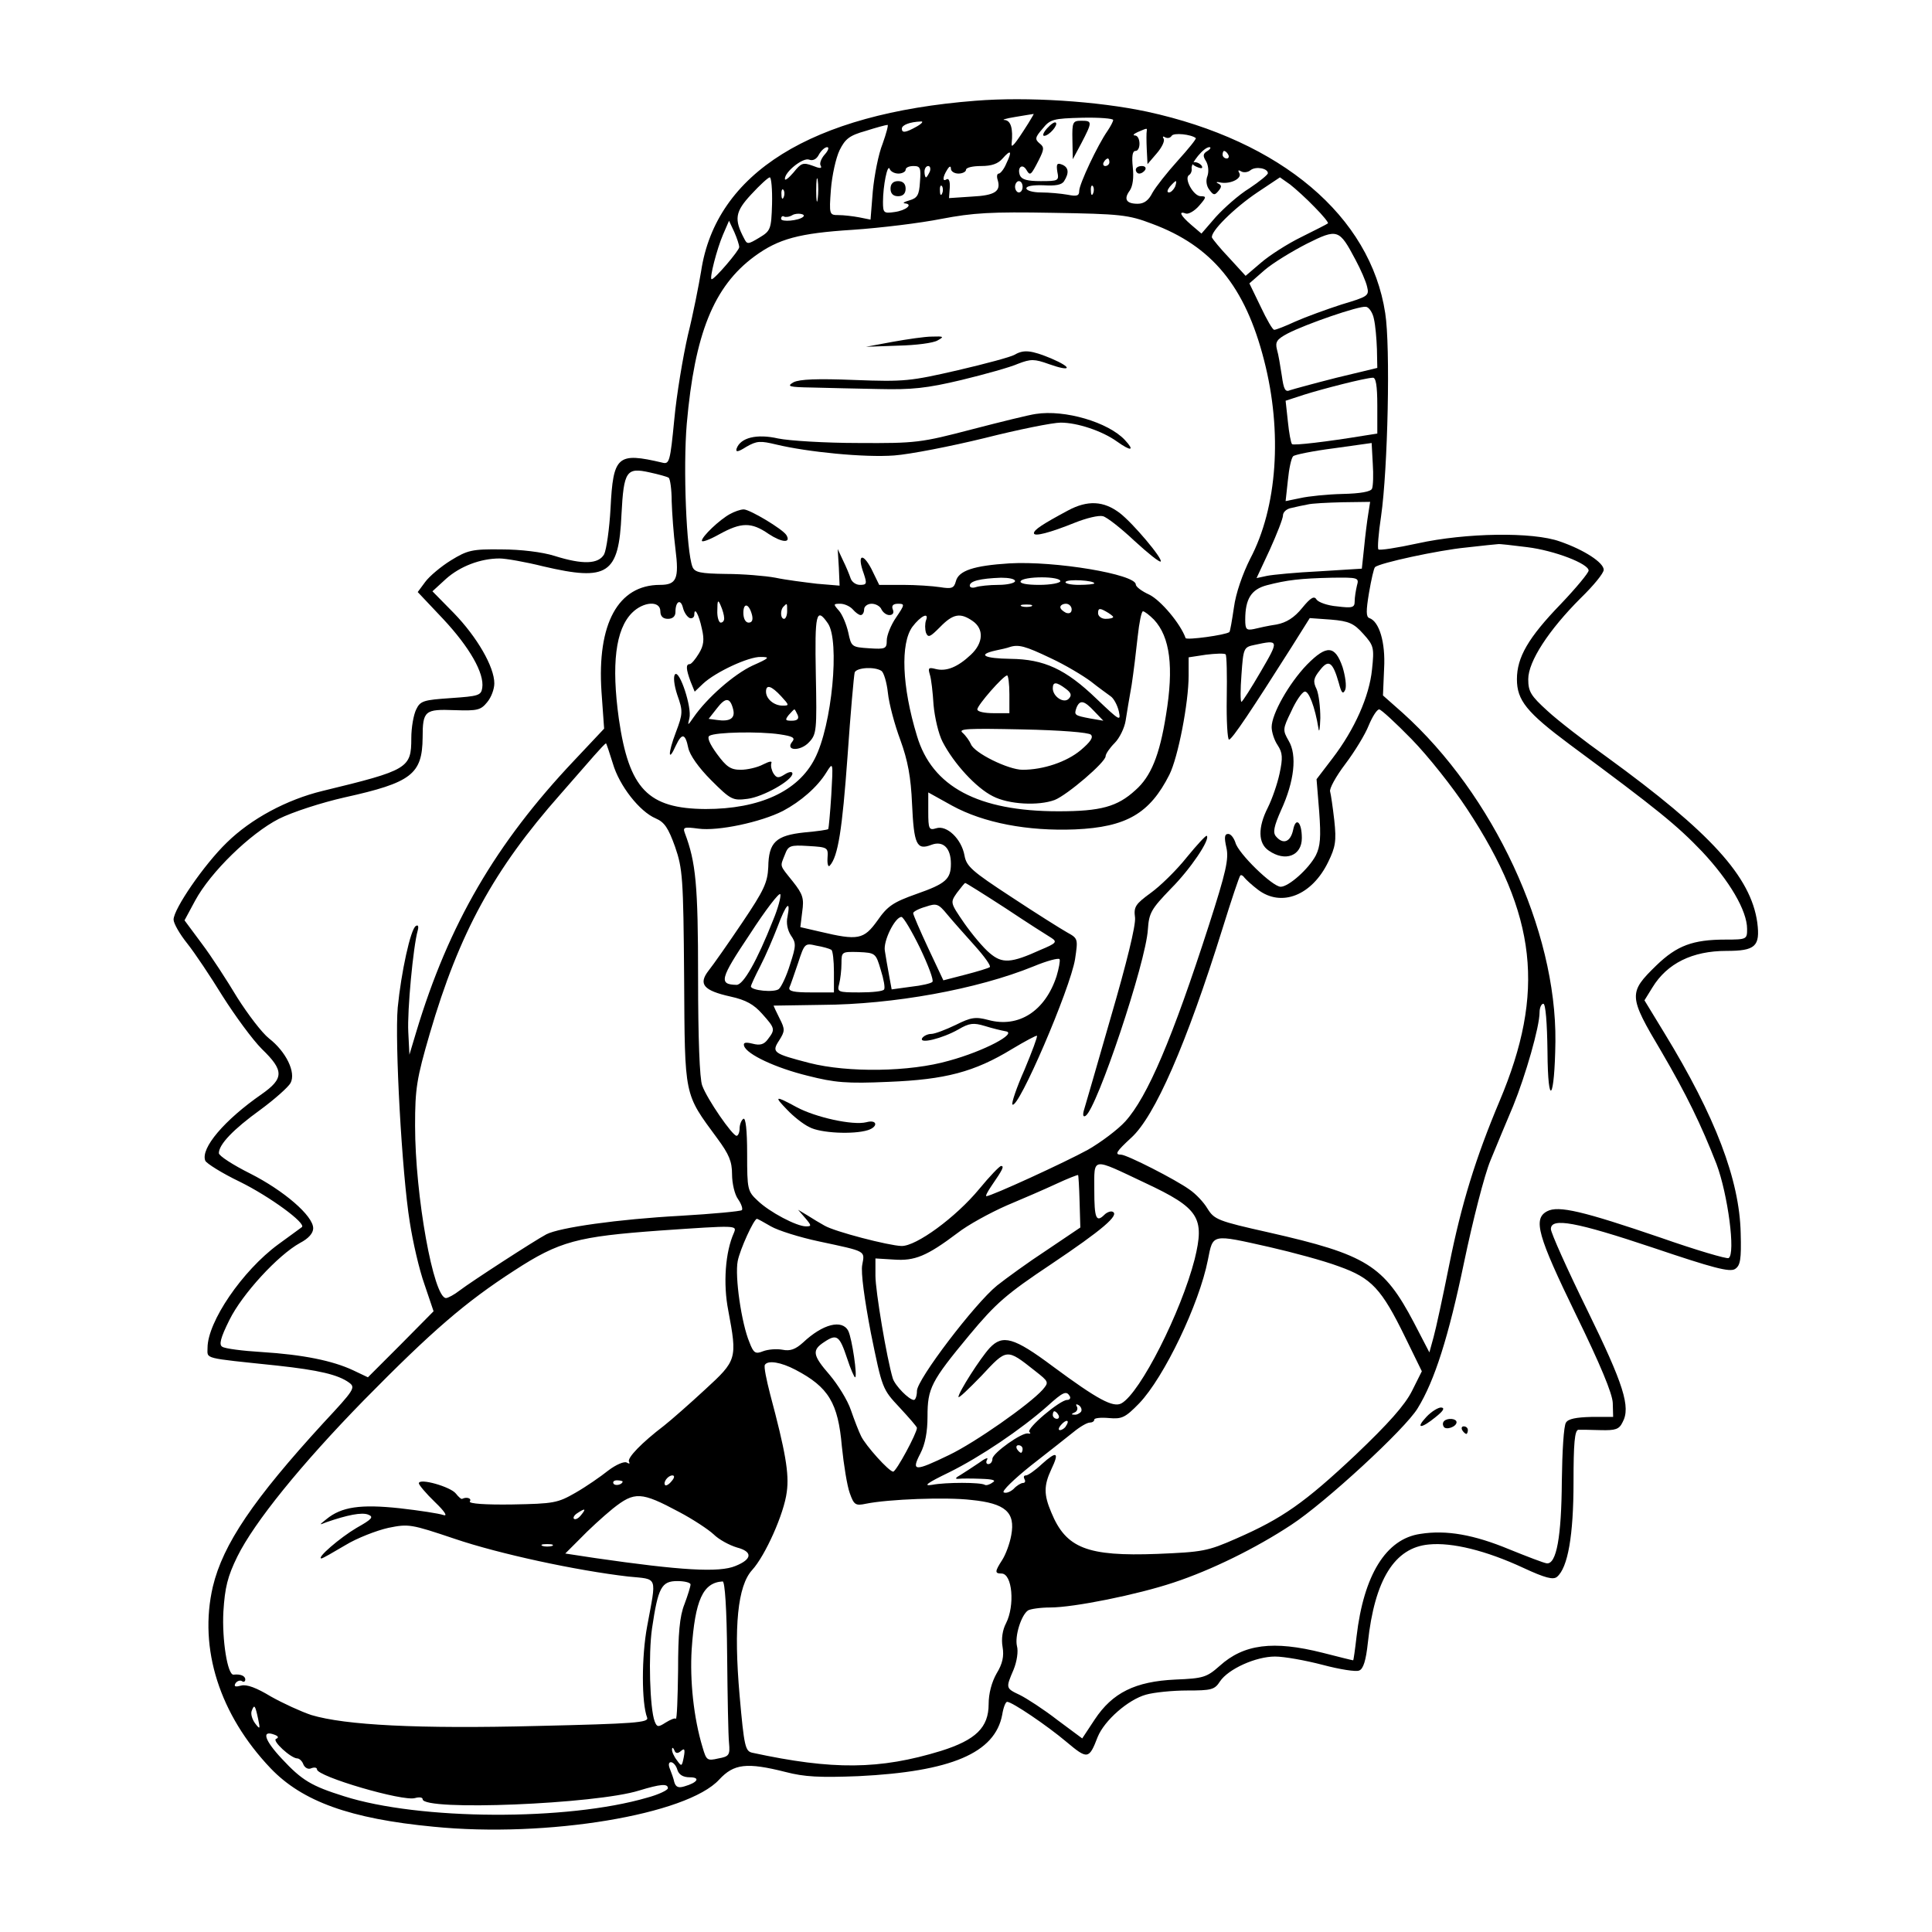 <?xml version="1.0" standalone="no"?>
<!DOCTYPE svg PUBLIC "-//W3C//DTD SVG 20010904//EN"
 "http://www.w3.org/TR/2001/REC-SVG-20010904/DTD/svg10.dtd">
<svg version="1.0" xmlns="http://www.w3.org/2000/svg"
 width="512pt" height="512pt" viewBox="0 0 512 512"
 preserveAspectRatio="xMidYMid meet">

<g transform="translate(0,512) scale(0.1,-0.1)"
fill="#000000" stroke="none">
<path d="M2585 4853 c-435 -34 -688 -192 -727 -452 -6 -36 -21 -113 -35 -169
-13 -57 -30 -158 -36 -223 -11 -113 -13 -120 -32 -115 -119 28 -130 18 -137
-121 -3 -55 -11 -110 -17 -122 -15 -26 -56 -28 -132 -4 -32 10 -89 17 -140 17
-78 1 -90 -2 -134 -29 -26 -16 -57 -42 -68 -57 l-20 -27 68 -72 c69 -74 109
-143 103 -182 -3 -20 -10 -22 -83 -27 -72 -5 -81 -7 -92 -30 -7 -14 -13 -48
-13 -76 0 -80 -8 -85 -235 -140 -95 -23 -190 -74 -254 -137 -60 -58 -141 -176
-141 -204 0 -10 16 -38 36 -63 20 -25 62 -88 94 -140 33 -52 79 -115 104 -140
59 -57 59 -78 -1 -120 -98 -68 -162 -143 -149 -176 3 -7 44 -33 92 -56 79 -39
176 -110 164 -120 -3 -2 -31 -23 -63 -46 -95 -70 -187 -205 -187 -274 0 -30
-15 -26 185 -47 110 -12 161 -24 190 -45 18 -13 14 -19 -68 -107 -185 -202
-266 -321 -293 -434 -38 -164 18 -339 153 -481 84 -88 211 -134 432 -155 300
-30 672 32 757 125 39 42 73 46 176 20 50 -13 90 -15 193 -11 245 12 362 61
381 163 3 19 9 34 13 34 13 0 106 -63 157 -106 56 -47 60 -47 83 13 18 44 81
99 128 112 21 6 70 11 109 11 64 0 73 2 87 24 22 33 95 66 146 66 24 0 80 -10
126 -22 45 -12 89 -19 97 -15 11 4 18 27 23 74 18 167 71 252 162 260 61 6
151 -16 250 -62 58 -27 79 -32 89 -24 29 24 44 110 44 251 0 103 3 138 13 139
6 0 33 0 59 -1 39 -1 49 2 58 21 22 40 3 100 -94 298 -53 108 -96 204 -96 214
0 31 66 19 272 -50 157 -53 202 -65 216 -56 14 9 17 25 15 95 -3 141 -67 309
-202 530 l-53 87 21 34 c39 64 106 97 196 97 77 0 90 12 82 75 -17 122 -124
239 -399 439 -59 42 -130 97 -157 122 -44 40 -51 51 -51 84 0 47 54 130 139
215 34 33 61 66 61 75 0 19 -52 53 -116 75 -72 26 -250 23 -377 -5 -55 -12
-101 -19 -104 -16 -3 2 0 42 7 88 18 125 25 450 11 538 -39 257 -276 457 -631
534 -131 28 -318 40 -455 29z m140 -60 c-36 -57 -46 -68 -44 -53 4 39 -2 60
-18 62 -10 0 2 4 27 8 25 4 47 8 49 8 2 1 -5 -10 -14 -25z m225 9 c0 -4 -7
-17 -15 -29 -26 -37 -75 -141 -75 -159 0 -13 -6 -15 -31 -10 -17 3 -49 6 -70
6 -22 0 -39 5 -39 11 0 6 18 9 46 8 31 -2 48 1 54 11 14 22 12 37 -6 44 -13 5
-15 1 -12 -19 5 -24 3 -25 -44 -25 -35 0 -50 4 -55 15 -8 21 6 33 17 15 10
-17 12 -15 33 26 14 28 15 34 2 44 -13 11 -12 16 8 39 20 25 28 27 105 29 45
1 82 -2 82 -6z m-520 -17 c-30 -17 -40 -18 -40 -6 0 10 22 18 50 19 8 1 4 -5
-10 -13z m-91 -46 c-11 -27 -22 -84 -26 -126 l-6 -75 -30 6 c-16 3 -41 6 -55
6 -24 0 -25 1 -20 68 3 37 13 83 23 104 15 30 26 39 69 51 28 9 54 16 58 16 3
1 -3 -22 -13 -50z m700 34 c-1 -5 -1 -26 0 -48 l2 -40 24 28 c14 16 22 33 19
39 -4 6 -2 8 4 4 6 -3 13 -2 17 4 5 9 52 4 64 -6 2 -2 -20 -29 -48 -60 -28
-31 -58 -69 -67 -85 -10 -20 -22 -29 -39 -29 -30 0 -38 12 -21 35 8 12 11 34
8 62 -3 28 -1 43 7 43 15 0 14 40 -1 41 -7 0 -4 4 7 9 26 11 25 11 24 3z
m-853 -62 c-10 -11 -15 -25 -11 -30 4 -8 -2 -8 -22 0 -25 9 -30 7 -50 -18 -13
-15 -23 -23 -23 -17 0 19 48 57 64 51 10 -4 20 1 26 13 6 11 16 20 22 20 6 0
3 -9 -6 -19z m1014 9 c-12 -7 -13 -13 -4 -27 6 -10 8 -27 4 -39 -5 -12 -3 -27
5 -37 11 -15 14 -15 24 -3 9 11 9 15 -1 20 -7 3 -4 5 8 2 27 -4 57 12 48 26
-4 7 -2 8 5 4 6 -4 18 -3 25 3 14 11 46 5 46 -8 0 -4 -22 -22 -49 -40 -28 -17
-67 -52 -89 -76 l-38 -44 -27 23 c-29 25 -35 38 -14 30 7 -2 23 7 35 21 19 22
20 25 4 25 -19 0 -45 47 -31 56 5 3 8 11 7 17 -3 14 32 57 47 57 5 0 3 -5 -5
-10z m-533 -33 c-6 -15 -16 -27 -20 -27 -5 0 -6 -8 -3 -17 9 -30 -7 -41 -69
-44 l-60 -4 2 28 c1 15 -2 25 -8 22 -12 -8 -11 6 1 25 6 10 10 11 10 3 0 -7 9
-13 20 -13 11 0 20 5 20 10 0 6 18 10 40 10 28 0 45 6 57 20 22 25 26 20 10
-13z m588 23 c3 -5 1 -10 -4 -10 -6 0 -11 5 -11 10 0 6 2 10 4 10 3 0 8 -4 11
-10z m-315 -20 c0 -5 -5 -10 -11 -10 -5 0 -7 5 -4 10 3 6 8 10 11 10 2 0 4 -4
4 -10z m-559 -30 c10 0 19 5 19 10 0 6 9 10 21 10 18 0 20 -5 17 -42 -2 -35
-7 -43 -28 -49 -14 -4 -19 -7 -12 -8 23 -2 3 -19 -28 -23 -28 -4 -30 -2 -30
27 0 42 12 103 18 87 2 -6 12 -12 23 -12z m83 5 c-4 -8 -8 -15 -10 -15 -2 0
-4 7 -4 15 0 8 4 15 10 15 5 0 7 -7 4 -15z m-297 -72 c-2 -16 -4 -5 -4 22 0
28 2 40 4 28 2 -13 2 -35 0 -50z m-121 -14 c-2 -67 -4 -71 -34 -89 -30 -18
-32 -18 -40 -2 -27 51 -24 71 19 117 23 25 45 45 49 45 4 0 7 -32 6 -71z
m1438 -8 c22 -22 38 -42 35 -43 -2 -2 -34 -18 -70 -36 -37 -18 -85 -49 -107
-68 l-41 -35 -43 47 c-24 25 -44 50 -46 54 -6 15 59 79 120 120 l60 40 27 -19
c14 -11 44 -38 65 -60z m-774 54 c0 -8 -4 -15 -10 -15 -5 0 -10 7 -10 15 0 8
5 15 10 15 6 0 10 -7 10 -15z m404 0 c-4 -8 -11 -15 -16 -15 -6 0 -5 6 2 15 7
8 14 15 16 15 2 0 1 -7 -2 -15z m-617 -17 c-3 -8 -6 -5 -6 6 -1 11 2 17 5 13
3 -3 4 -12 1 -19z m400 0 c-3 -8 -6 -5 -6 6 -1 11 2 17 5 13 3 -3 4 -12 1 -19z
m-820 -10 c-3 -8 -6 -5 -6 6 -1 11 2 17 5 13 3 -3 4 -12 1 -19z m51 -53 c-12
-10 -58 -14 -58 -5 0 6 4 9 8 6 4 -2 14 -1 22 4 12 7 38 3 28 -5z m925 -18
c159 -59 247 -166 297 -362 49 -190 35 -390 -37 -526 -20 -40 -38 -91 -43
-129 -5 -34 -10 -63 -12 -65 -10 -8 -114 -22 -116 -16 -14 39 -66 100 -96 115
-20 9 -36 21 -36 27 0 27 -214 63 -335 56 -94 -6 -135 -19 -142 -48 -5 -18
-11 -20 -42 -15 -20 3 -64 6 -98 6 l-63 0 -21 43 c-24 45 -38 36 -20 -13 9
-27 8 -30 -10 -30 -11 0 -22 8 -25 18 -3 9 -12 31 -20 47 l-14 30 3 -49 2 -48
-60 5 c-33 4 -82 10 -110 16 -27 5 -87 10 -131 10 -68 1 -83 4 -89 19 -16 42
-25 261 -15 379 21 238 71 364 180 444 63 46 117 61 260 70 74 5 180 18 235
29 84 16 131 19 295 16 179 -3 200 -5 263 -29z m-1094 -62 c0 -9 -65 -85 -73
-85 -7 0 14 81 30 118 l16 37 14 -30 c7 -16 13 -34 13 -40z m1633 -33 c14 -26
28 -58 31 -72 6 -24 2 -26 -68 -47 -40 -13 -95 -33 -122 -45 -26 -12 -51 -22
-56 -22 -4 -1 -20 27 -36 61 l-30 62 40 35 c22 19 73 50 112 70 82 41 86 39
129 -42z m49 -157 c4 -17 7 -52 8 -80 l1 -50 -108 -26 c-59 -15 -114 -30 -123
-33 -13 -6 -17 2 -22 38 -4 26 -9 57 -13 70 -5 20 0 27 28 42 48 25 190 74
208 71 8 -1 18 -16 21 -32z m9 -230 l0 -74 -32 -5 c-103 -17 -190 -27 -194
-23 -3 3 -8 30 -11 60 l-6 55 49 16 c51 16 160 44 182 45 8 1 12 -20 12 -74z
m-14 -220 c-3 -8 -31 -13 -78 -14 -40 -1 -90 -6 -112 -11 l-39 -8 6 55 c3 31
9 59 14 64 4 4 53 14 108 21 l100 14 3 -55 c2 -29 1 -59 -2 -66z m-1864 29 c4
-3 8 -31 8 -62 1 -31 5 -88 10 -127 10 -79 3 -95 -41 -95 -111 0 -167 -103
-155 -283 l7 -98 -80 -85 c-207 -219 -332 -433 -418 -719 l-18 -60 -3 60 c-3
56 13 227 25 269 3 11 1 16 -5 12 -14 -8 -39 -124 -48 -216 -8 -91 11 -440 32
-569 8 -52 25 -126 39 -165 l24 -71 -87 -88 -87 -87 -40 19 c-54 25 -131 41
-242 48 -50 3 -97 9 -104 14 -9 5 -5 23 19 71 34 69 129 172 187 204 23 12 35
26 35 39 0 33 -78 100 -167 145 -46 23 -83 47 -83 54 0 23 38 63 110 115 38
28 74 60 80 71 15 28 -12 83 -57 118 -19 15 -56 64 -84 108 -27 45 -69 110
-94 143 l-46 62 28 52 c41 76 146 178 222 217 36 18 113 43 175 57 176 39 205
61 206 158 0 72 6 76 85 73 60 -2 69 0 86 21 11 13 19 35 19 50 0 44 -46 123
-107 186 l-57 58 36 33 c37 33 91 54 142 54 16 0 68 -9 116 -21 171 -40 200
-21 207 138 6 115 13 125 75 111 23 -5 45 -11 50 -14z m1854 -96 c-3 -18 -8
-58 -11 -89 l-6 -56 -112 -7 c-62 -3 -124 -9 -139 -12 l-28 -6 35 75 c19 42
35 83 35 91 0 9 10 18 23 20 12 3 31 7 42 9 11 3 53 5 93 6 l73 1 -5 -32z
m421 -88 c73 -9 163 -44 163 -62 0 -6 -33 -46 -74 -89 -86 -89 -116 -141 -116
-199 0 -56 26 -88 140 -173 234 -173 284 -214 351 -284 72 -77 119 -156 119
-205 0 -27 -1 -28 -57 -28 -87 0 -129 -16 -183 -68 -75 -73 -75 -81 13 -229
66 -113 105 -193 146 -298 30 -80 51 -238 32 -249 -4 -3 -86 21 -180 54 -205
70 -271 86 -301 70 -38 -20 -25 -65 76 -273 65 -133 97 -210 98 -235 l1 -37
-58 0 c-40 -1 -61 -5 -67 -15 -6 -8 -10 -78 -11 -155 -1 -147 -14 -221 -40
-218 -8 1 -52 18 -99 37 -94 39 -167 52 -236 41 -91 -13 -150 -109 -169 -272
-4 -35 -8 -63 -9 -63 -2 0 -38 9 -81 20 -131 33 -209 23 -273 -35 -34 -30 -43
-33 -117 -36 -107 -5 -167 -35 -214 -106 l-33 -50 -66 49 c-36 28 -81 57 -99
66 -38 18 -38 18 -17 67 9 22 13 49 9 63 -6 26 11 81 29 94 6 4 33 8 59 8 63
0 231 34 327 66 100 33 218 91 312 153 89 58 302 254 335 309 45 73 82 190
123 387 23 110 54 232 70 270 16 39 43 104 60 144 33 81 70 210 70 248 0 13 5
23 10 23 6 0 10 -50 11 -127 1 -153 19 -129 21 27 3 295 -164 654 -405 871
l-52 46 3 71 c4 70 -13 125 -39 134 -9 3 -9 19 -1 67 6 35 13 66 16 68 11 11
169 45 241 52 44 5 82 9 85 9 3 1 37 -3 77 -8z m-1357 -90 c0 -5 -20 -10 -44
-10 -24 0 -51 -3 -60 -6 -9 -3 -16 -1 -16 4 0 12 27 19 83 21 20 0 37 -3 37
-9z m120 0 c0 -5 -25 -10 -56 -10 -34 0 -53 4 -49 10 3 6 28 10 56 10 27 0 49
-4 49 -10z m90 -6 c0 -2 -18 -4 -41 -4 -22 0 -38 4 -35 8 5 8 76 4 76 -4z
m696 -6 c-3 -13 -6 -31 -6 -42 0 -16 -6 -18 -46 -13 -26 2 -50 11 -55 18 -6
11 -16 5 -38 -22 -21 -26 -42 -39 -68 -44 -21 -3 -48 -9 -60 -12 -20 -4 -23
-1 -23 25 0 55 16 80 57 91 54 14 88 18 172 20 71 1 73 0 67 -21z m-1768 -86
c6 -2 12 2 12 9 0 22 12 1 20 -37 7 -29 5 -45 -8 -66 -9 -15 -20 -28 -24 -28
-11 0 -10 -13 2 -46 l11 -27 22 21 c33 31 121 72 153 71 26 0 23 -3 -22 -23
-49 -23 -120 -85 -156 -137 -16 -23 -16 -23 -11 -2 7 28 -26 128 -38 116 -5
-5 -3 -28 6 -55 15 -42 15 -49 -4 -99 -21 -55 -21 -82 0 -35 16 34 25 33 33
-6 4 -19 27 -52 61 -86 52 -52 57 -54 96 -49 41 5 119 49 119 67 0 6 -9 5 -20
-2 -17 -11 -22 -10 -30 2 -5 8 -8 20 -6 27 3 7 -4 6 -22 -3 -15 -8 -42 -14
-59 -14 -27 0 -38 8 -63 42 -19 26 -27 44 -20 48 16 10 133 12 186 4 34 -5 42
-9 34 -19 -21 -25 21 -27 44 -2 20 21 21 31 18 180 -3 161 1 180 32 135 32
-46 11 -271 -35 -359 -44 -86 -146 -133 -289 -133 -153 1 -203 53 -230 239
-20 144 -9 237 35 281 30 30 75 33 75 4 0 -13 7 -20 20 -20 13 0 20 7 20 18 0
29 14 36 20 11 3 -12 11 -24 18 -27z m91 1 c1 -7 -3 -13 -9 -13 -5 0 -10 15
-9 33 0 27 2 29 9 12 5 -11 9 -26 9 -32z m74 7 c3 -13 0 -20 -9 -20 -8 0 -14
10 -14 26 0 28 15 25 23 -6z m93 10 c0 -11 -4 -20 -8 -20 -10 0 -11 24 -1 33
9 9 9 10 9 -13z m174 5 c7 -8 16 -15 21 -15 5 0 9 7 9 15 0 8 9 15 20 15 11 0
23 -7 26 -15 4 -8 13 -15 21 -15 9 0 13 6 9 15 -4 10 1 15 14 15 18 0 18 -2
-5 -36 -14 -20 -25 -48 -25 -61 0 -22 -3 -24 -47 -21 -46 3 -47 4 -55 42 -5
22 -16 48 -25 58 -15 17 -15 18 4 18 11 0 26 -7 33 -15z m473 8 c-7 -2 -19 -2
-25 0 -7 3 -2 5 12 5 14 0 19 -2 13 -5z m107 -8 c0 -9 -6 -12 -15 -9 -8 4 -15
10 -15 15 0 5 7 9 15 9 8 0 15 -7 15 -15z m110 -20 c0 -3 -9 -5 -20 -5 -11 0
-20 7 -20 15 0 13 4 14 20 5 11 -6 20 -13 20 -15z m108 -7 c43 -46 53 -126 32
-253 -17 -107 -40 -163 -81 -199 -48 -44 -92 -56 -204 -56 -213 0 -335 65
-375 200 -40 131 -44 245 -12 289 22 29 45 40 36 17 -3 -9 -3 -23 0 -33 6 -14
11 -11 37 15 35 36 54 39 87 16 30 -21 28 -58 -5 -89 -35 -33 -65 -45 -93 -38
-19 5 -21 3 -16 -14 4 -12 8 -48 10 -81 3 -33 13 -77 24 -98 30 -58 89 -122
133 -144 42 -22 121 -26 164 -10 33 13 135 100 135 116 0 6 11 22 24 35 13 13
26 40 29 59 3 19 10 62 16 95 5 33 12 90 16 128 4 37 10 67 14 67 4 0 17 -10
29 -22z m555 -38 c28 -31 29 -37 23 -94 -7 -71 -46 -159 -105 -236 l-42 -55 7
-86 c5 -68 3 -92 -9 -116 -19 -36 -72 -83 -93 -83 -22 0 -113 89 -120 117 -4
12 -12 23 -19 23 -10 0 -11 -9 -5 -36 7 -30 -1 -65 -46 -205 -97 -301 -163
-456 -222 -521 -19 -21 -64 -55 -99 -75 -60 -33 -256 -123 -269 -123 -3 0 3
12 14 28 29 42 34 52 25 52 -4 0 -30 -27 -58 -61 -62 -75 -167 -152 -206 -151
-34 1 -177 38 -204 54 -11 6 -31 18 -45 27 l-25 15 19 -22 c17 -20 17 -22 2
-22 -25 0 -97 38 -128 68 -27 25 -28 30 -28 124 0 64 -4 97 -10 93 -5 -3 -10
-15 -10 -26 0 -10 -4 -19 -8 -19 -11 0 -78 97 -91 133 -7 17 -11 128 -11 286
0 247 -6 306 -35 383 -6 16 -2 17 36 12 52 -7 165 17 224 47 47 25 91 63 115
102 18 29 18 28 13 -60 -3 -48 -7 -89 -8 -90 -1 -2 -29 -6 -63 -9 -76 -8 -95
-26 -96 -92 -2 -41 -11 -61 -69 -147 -37 -55 -77 -112 -89 -127 -28 -36 -14
-53 58 -69 41 -9 62 -21 84 -46 34 -38 35 -41 15 -67 -10 -14 -21 -17 -40 -12
-20 5 -26 3 -23 -6 7 -22 83 -58 169 -79 71 -18 103 -21 214 -16 150 6 227 26
327 87 35 21 65 37 66 35 2 -2 -13 -42 -33 -90 -21 -47 -35 -89 -32 -92 15
-15 153 306 166 385 8 54 8 55 -21 71 -16 9 -83 51 -148 94 -104 68 -119 81
-124 110 -8 44 -47 81 -75 72 -19 -6 -21 -2 -21 44 l0 51 63 -35 c84 -46 201
-68 326 -63 136 6 198 42 250 145 23 46 51 190 51 263 l0 48 46 7 c25 3 48 4
52 1 3 -3 4 -55 3 -116 -1 -60 2 -110 6 -110 8 0 61 80 165 244 l49 78 56 -4
c48 -4 61 -10 86 -38z m-272 -100 c-25 -43 -48 -79 -51 -80 -3 0 -3 33 0 72 5
71 6 73 35 79 65 14 65 13 16 -71z m-557 36 c39 -18 87 -47 107 -62 20 -16 44
-33 52 -39 8 -5 18 -23 22 -40 6 -28 2 -25 -59 33 -82 79 -139 105 -228 106
-70 1 -89 11 -40 22 15 3 32 7 37 9 24 8 42 3 109 -29z m-448 -34 c6 -4 14
-30 17 -58 3 -29 18 -85 33 -125 20 -55 28 -99 31 -169 5 -108 12 -124 51
-109 31 12 52 -8 52 -50 0 -41 -14 -53 -91 -80 -62 -22 -77 -32 -104 -71 -36
-50 -51 -53 -152 -29 l-52 12 5 41 c5 35 2 46 -25 80 -36 45 -34 38 -21 71 9
24 14 26 62 23 52 -3 53 -4 51 -32 -1 -16 2 -25 6 -20 22 24 33 96 47 289 8
116 17 216 19 223 5 13 53 16 71 4z m339 -62 l0 -50 -42 0 c-24 0 -43 4 -43
10 0 11 69 90 79 90 3 0 6 -22 6 -50z m149 15 c15 -11 17 -18 8 -27 -13 -13
-42 6 -42 28 0 18 10 17 34 -1z m-754 -20 c22 -24 22 -25 4 -25 -23 0 -44 18
-44 37 0 20 14 16 40 -12z m-127 -35 c6 -24 -9 -33 -43 -28 l-22 3 22 28 c23
30 35 29 43 -3z m957 -5 l24 -25 -35 6 c-42 8 -43 9 -36 29 9 21 20 19 47 -10z
m-786 -10 c4 -10 -1 -15 -16 -15 -17 0 -18 2 -8 15 7 8 14 15 15 15 2 0 5 -7
9 -15z m1627 -64 c43 -44 109 -127 147 -185 185 -281 208 -485 86 -774 -64
-152 -101 -273 -133 -432 -17 -85 -36 -173 -42 -194 l-11 -40 -41 79 c-80 152
-125 180 -385 239 -134 30 -144 34 -162 63 -10 17 -31 39 -47 50 -37 27 -167
93 -182 93 -18 0 -13 8 27 45 62 56 146 247 242 555 23 74 44 137 47 140 2 2
7 0 11 -6 4 -5 20 -20 36 -32 62 -47 143 -15 186 74 19 39 22 55 16 110 -4 35
-9 69 -11 76 -3 7 15 40 40 73 25 33 53 79 62 102 10 24 22 43 28 43 5 0 44
-36 86 -79z m-850 12 c7 -7 -1 -19 -27 -41 -37 -31 -99 -52 -154 -52 -38 0
-129 45 -137 68 -4 9 -14 23 -22 30 -13 11 14 12 157 9 102 -2 177 -8 183 -14z
m-1267 -76 c17 -59 71 -128 114 -146 23 -10 33 -25 51 -75 20 -58 22 -82 24
-347 2 -319 -1 -305 88 -426 31 -42 39 -61 39 -95 0 -24 7 -54 16 -66 9 -13
13 -26 10 -29 -3 -3 -77 -10 -163 -15 -165 -9 -320 -31 -355 -49 -32 -17 -200
-126 -230 -149 -14 -11 -31 -20 -36 -20 -33 0 -82 271 -82 457 0 98 4 124 39
244 78 267 170 435 346 634 34 39 74 85 90 103 15 17 29 32 31 32 1 0 9 -24
18 -53z m1041 -384 c57 -38 112 -73 122 -79 15 -10 12 -14 -29 -31 -79 -36
-102 -37 -135 -9 -17 14 -47 50 -68 80 -37 54 -37 54 -19 80 11 14 20 26 22
26 2 0 50 -30 107 -67z m-616 -31 c-43 -109 -79 -172 -97 -172 -48 1 -44 16
35 134 42 65 79 113 81 106 2 -6 -6 -37 -19 -68z m534 -68 c26 -29 44 -54 40
-57 -4 -3 -34 -12 -65 -20 l-58 -15 -40 85 c-22 47 -40 89 -40 93 0 4 15 12
33 17 29 10 34 8 57 -20 14 -17 47 -54 73 -83z m-496 77 c-4 -17 0 -36 9 -50
14 -20 14 -27 -2 -76 -9 -30 -23 -60 -30 -66 -12 -10 -74 -4 -74 7 0 3 11 27
25 54 14 27 34 74 46 105 22 59 35 73 26 26z m351 -83 c22 -46 37 -86 33 -90
-3 -4 -29 -10 -57 -13 l-51 -7 -7 38 c-4 22 -9 50 -11 64 -5 26 27 90 44 90 5
0 27 -37 49 -82z m-235 -5 c4 -2 7 -29 7 -59 l0 -54 -61 0 c-45 0 -60 3 -57
13 3 6 13 36 23 65 17 52 18 53 48 46 18 -3 35 -8 40 -11z m131 -53 c8 -25 12
-48 9 -52 -2 -5 -31 -8 -65 -8 -58 0 -60 1 -54 23 3 12 6 36 6 54 0 31 1 31
45 30 45 -2 46 -3 59 -47z m466 -17 c-30 -92 -100 -138 -181 -116 -34 9 -46 7
-86 -13 -27 -13 -56 -24 -65 -24 -9 0 -20 -5 -24 -11 -10 -17 54 -1 96 23 29
17 40 18 70 9 19 -6 44 -12 55 -14 33 -5 -58 -53 -150 -78 -104 -30 -268 -32
-370 -6 -96 25 -101 28 -80 60 15 24 16 29 1 58 -9 18 -16 33 -16 34 0 0 57 1
128 2 189 1 411 41 561 102 36 15 67 23 69 19 2 -4 -2 -25 -8 -45z m235 -548
c143 -67 158 -92 131 -202 -36 -140 -144 -354 -194 -382 -22 -12 -63 10 -182
98 -103 77 -133 85 -167 49 -25 -27 -83 -118 -83 -130 0 -5 27 21 61 56 68 73
66 73 142 13 37 -29 37 -30 20 -50 -35 -39 -179 -140 -248 -173 -91 -44 -101
-44 -76 4 13 25 19 58 19 98 0 75 9 93 111 216 70 84 97 108 217 188 134 90
183 131 162 139 -5 2 -15 -2 -21 -8 -22 -22 -27 -10 -27 65 0 89 -9 87 135 19z
m-174 -49 l2 -69 -89 -60 c-49 -32 -108 -75 -132 -94 -59 -48 -212 -249 -212
-279 0 -13 -4 -24 -8 -24 -13 0 -50 38 -56 57 -16 53 -46 232 -46 272 l0 46
49 -3 c55 -4 87 9 168 70 28 22 87 54 130 73 43 18 103 44 133 58 30 14 56 24
57 23 1 0 3 -32 4 -70z m-818 -66 c19 -11 76 -29 128 -40 126 -27 121 -24 114
-62 -4 -20 6 -92 23 -181 30 -147 30 -148 76 -197 25 -27 46 -51 46 -54 0 -14
-55 -116 -63 -116 -11 0 -73 69 -85 94 -6 12 -18 43 -27 69 -9 27 -35 68 -56
93 -46 53 -48 66 -14 88 33 22 40 16 60 -44 9 -28 19 -50 21 -50 7 0 -8 103
-18 123 -16 31 -67 19 -120 -31 -20 -18 -34 -23 -54 -19 -16 3 -39 1 -52 -4
-20 -8 -25 -5 -36 24 -21 50 -39 174 -31 215 6 31 43 112 51 112 2 0 18 -9 37
-20z m-98 -17 c-23 -51 -29 -135 -15 -206 24 -128 23 -132 -61 -209 -41 -38
-90 -81 -109 -96 -59 -45 -99 -86 -93 -96 3 -5 1 -6 -6 -2 -6 4 -28 -5 -49
-21 -20 -16 -59 -43 -87 -59 -47 -27 -57 -29 -168 -31 -70 -1 -115 2 -112 8 6
8 -8 13 -20 7 -2 -2 -10 5 -17 14 -14 18 -98 42 -98 27 0 -4 19 -27 43 -50 26
-25 34 -38 22 -34 -11 4 -63 12 -116 18 -103 11 -154 4 -194 -29 -20 -16 -20
-16 0 -8 55 19 94 27 111 20 15 -6 10 -12 -31 -35 -44 -26 -108 -81 -93 -81 3
0 31 16 63 35 31 19 83 39 114 46 54 11 60 10 176 -29 118 -40 322 -84 460
-100 80 -8 75 4 50 -132 -15 -80 -15 -203 0 -242 5 -13 -32 -16 -292 -22 -315
-8 -508 2 -598 29 -27 9 -75 31 -107 49 -38 23 -64 33 -79 29 -15 -4 -20 -3
-15 6 4 6 12 9 17 6 5 -4 9 -1 9 4 0 10 -13 15 -31 13 -16 -2 -31 93 -27 167
4 64 11 93 37 146 45 91 168 243 335 414 181 184 269 260 399 344 120 78 167
90 387 106 204 14 203 14 195 -6z m1420 -38 c61 -14 143 -36 183 -51 87 -31
113 -59 176 -188 l44 -90 -26 -52 c-19 -38 -63 -87 -149 -169 -136 -128 -195
-169 -316 -222 -77 -34 -90 -36 -210 -41 -186 -7 -242 15 -281 110 -20 47 -20
71 0 114 22 46 15 50 -25 14 -18 -17 -37 -30 -42 -30 -6 0 -7 -4 -4 -10 3 -5
2 -10 -4 -10 -5 0 -17 -7 -25 -16 -9 -8 -20 -12 -26 -9 -6 3 27 35 72 71 46
36 97 76 113 89 17 14 36 25 43 25 6 0 12 3 12 8 0 4 17 6 39 4 34 -3 43 1 80
39 66 69 159 263 182 380 14 70 8 69 164 34z m-1257 -325 c88 -46 113 -88 123
-203 5 -49 14 -105 21 -124 11 -31 15 -34 43 -28 59 12 212 18 279 10 91 -9
117 -33 106 -93 -4 -23 -15 -52 -24 -66 -20 -31 -20 -36 -2 -36 29 0 36 -85
12 -132 -9 -17 -13 -41 -9 -63 4 -24 0 -44 -16 -70 -13 -23 -21 -53 -21 -81 0
-62 -34 -95 -126 -124 -163 -50 -287 -51 -500 -5 -19 4 -22 16 -34 152 -16
183 -5 290 33 332 35 38 85 150 92 207 7 49 -4 109 -44 259 -10 39 -17 73 -14
78 8 13 43 7 81 -13z m727 -70 c3 -5 0 -10 -7 -10 -19 0 -109 -76 -100 -85 4
-3 3 -5 -3 -4 -15 5 -95 -52 -95 -67 0 -8 -5 -14 -11 -14 -5 0 -7 5 -3 12 4 7
-6 3 -22 -9 -16 -11 -38 -25 -49 -32 -13 -7 -15 -11 -5 -10 8 1 35 1 60 0 32
-1 41 -4 30 -10 -8 -6 -17 -8 -20 -6 -11 7 -104 7 -140 0 -25 -4 -13 5 45 33
83 41 191 114 260 175 43 39 51 42 60 27z m30 -41 c-4 -5 -12 -9 -18 -8 -9 0
-8 2 1 6 6 2 9 10 6 15 -4 7 -2 8 5 4 6 -4 9 -12 6 -17z m-60 -9 c3 -5 1 -10
-4 -10 -6 0 -11 5 -11 10 0 6 2 10 4 10 3 0 8 -4 11 -10z m20 -29 c-3 -6 -11
-11 -16 -11 -5 0 -4 6 3 14 14 16 24 13 13 -3z m-115 -61 c0 -5 -2 -10 -4 -10
-3 0 -8 5 -11 10 -3 6 -1 10 4 10 6 0 11 -4 11 -10z m-930 -85 c-7 -9 -15 -13
-17 -11 -7 7 7 26 19 26 6 0 6 -6 -2 -15z m-130 -1 c0 -8 -19 -13 -24 -6 -3 5
1 9 9 9 8 0 15 -2 15 -3z m150 -81 c36 -19 77 -46 91 -59 14 -14 42 -29 62
-35 42 -11 41 -31 -4 -49 -43 -18 -144 -12 -372 21 l-79 12 39 39 c21 22 60
58 87 80 58 46 75 45 176 -9z m-260 -8 c-7 -9 -15 -13 -19 -10 -3 3 1 10 9 15
21 14 24 12 10 -5z m-77 -82 c-7 -2 -19 -2 -25 0 -7 3 -2 5 12 5 14 0 19 -2
13 -5z m367 -102 c0 -5 -7 -28 -16 -52 -13 -32 -17 -79 -17 -176 -1 -73 -3
-130 -6 -128 -2 3 -14 -2 -27 -10 -20 -13 -23 -12 -29 3 -13 34 -17 178 -7
247 16 108 25 125 67 125 19 0 35 -4 35 -9z m97 -188 c1 -109 3 -214 5 -232 3
-32 0 -36 -28 -41 -30 -7 -32 -5 -42 29 -24 79 -34 178 -29 260 9 131 30 177
82 180 6 1 11 -72 12 -196z m-1243 -168 c6 -28 5 -29 -8 -12 -8 11 -12 25 -9
33 7 18 9 16 17 -21z m48 -53 c-13 -4 39 -52 56 -52 5 0 13 -7 16 -16 4 -9 13
-14 21 -10 8 3 15 2 15 -3 0 -19 229 -86 260 -76 11 3 20 2 20 -3 0 -32 460
-13 574 23 56 17 76 19 76 6 0 -5 -25 -17 -55 -25 -212 -62 -604 -60 -804 4
-86 27 -111 42 -164 99 -46 49 -55 77 -20 64 11 -4 12 -8 5 -11z m1073 -32 c9
8 11 4 7 -17 -5 -25 -6 -25 -18 -8 -8 10 -14 24 -13 29 0 6 3 5 6 -2 3 -9 9
-10 18 -2z m-10 -50 c4 -13 15 -20 33 -20 29 0 21 -14 -14 -24 -16 -5 -23 -2
-27 11 -2 10 -8 26 -12 36 -4 10 -3 17 3 17 6 0 14 -9 17 -20z"/>
<path d="M2775 4780 c-10 -11 -13 -20 -8 -20 13 0 38 29 31 35 -3 3 -13 -4
-23 -15z"/>
<path d="M2842 4749 l1 -51 23 43 c29 56 29 59 0 59 -23 0 -25 -3 -24 -51z"/>
<path d="M3010 4670 c0 -5 4 -10 9 -10 6 0 13 5 16 10 3 6 -1 10 -9 10 -9 0
-16 -4 -16 -10z"/>
<path d="M3160 4686 c0 -2 7 -7 16 -10 8 -3 12 -2 9 4 -6 10 -25 14 -25 6z"/>
<path d="M2360 4620 c0 -13 7 -20 20 -20 13 0 20 7 20 20 0 13 -7 20 -20 20
-13 0 -20 -7 -20 -20z"/>
<path d="M2365 4214 l-70 -13 85 3 c47 1 94 7 105 14 18 10 16 11 -15 10 -19
0 -66 -7 -105 -14z"/>
<path d="M2689 4180 c-10 -6 -77 -24 -150 -41 -126 -29 -142 -31 -274 -26
-100 4 -146 2 -162 -6 -19 -11 -13 -13 50 -14 40 -1 119 -3 177 -4 86 -2 126
2 218 24 62 15 130 34 150 43 34 13 43 13 82 -1 59 -21 64 -10 6 15 -53 22
-73 24 -97 10z"/>
<path d="M2745 4023 c-16 -2 -93 -21 -170 -41 -134 -35 -147 -37 -300 -36 -88
0 -184 6 -213 12 -57 13 -100 2 -110 -27 -3 -10 4 -9 26 5 28 16 37 16 79 6
83 -20 235 -35 313 -29 41 3 149 24 239 46 91 23 181 41 202 41 44 0 110 -22
149 -50 38 -27 48 -25 21 4 -44 47 -159 81 -236 69z"/>
<path d="M2830 3767 c-67 -36 -90 -51 -90 -60 0 -10 42 1 109 28 30 12 63 20
74 17 11 -3 48 -32 83 -65 36 -33 67 -58 70 -55 6 7 -73 101 -108 128 -43 33
-86 35 -138 7z"/>
<path d="M1935 3758 c-28 -15 -75 -60 -75 -71 0 -5 21 3 46 17 58 32 85 33
131 1 35 -23 60 -25 47 -3 -10 16 -97 68 -113 68 -9 0 -25 -6 -36 -12z"/>
<path d="M3780 1365 c-30 -32 -14 -32 25 0 20 16 25 24 14 25 -8 0 -26 -11
-39 -25z"/>
<path d="M3827 1354 c-4 -4 -4 -10 -1 -15 6 -10 34 0 34 12 0 10 -24 12 -33 3z"/>
<path d="M3875 1330 c3 -5 8 -10 11 -10 2 0 4 5 4 10 0 6 -5 10 -11 10 -5 0
-7 -4 -4 -10z"/>
<path d="M3463 3358 c-47 -49 -93 -130 -93 -165 0 -13 7 -35 16 -48 13 -20 14
-33 5 -75 -6 -28 -20 -68 -31 -90 -27 -53 -26 -95 2 -114 44 -31 88 -14 88 33
0 43 -16 57 -23 22 -7 -33 -27 -40 -46 -17 -8 10 -5 26 14 69 35 76 43 146 20
184 -16 28 -16 31 7 78 12 27 28 50 35 52 11 4 28 -41 37 -97 2 -14 4 -2 5 27
0 29 -4 63 -10 77 -10 20 -8 29 9 50 23 30 34 22 50 -34 7 -27 11 -31 17 -18
4 10 0 37 -7 60 -20 58 -42 60 -95 6z"/>
<path d="M3145 2848 c-27 -34 -70 -76 -95 -94 -41 -30 -46 -37 -42 -66 2 -21
-22 -119 -64 -263 -36 -126 -69 -239 -72 -249 -3 -12 -1 -17 5 -13 30 19 160
407 165 494 3 44 9 54 61 108 52 52 105 131 95 140 -2 2 -26 -24 -53 -57z"/>
<path d="M2086 2179 c16 -17 42 -38 59 -46 29 -16 117 -20 155 -8 28 9 25 29
-4 21 -36 -9 -135 13 -185 40 -57 31 -61 30 -25 -7z"/>
</g>
</svg>
